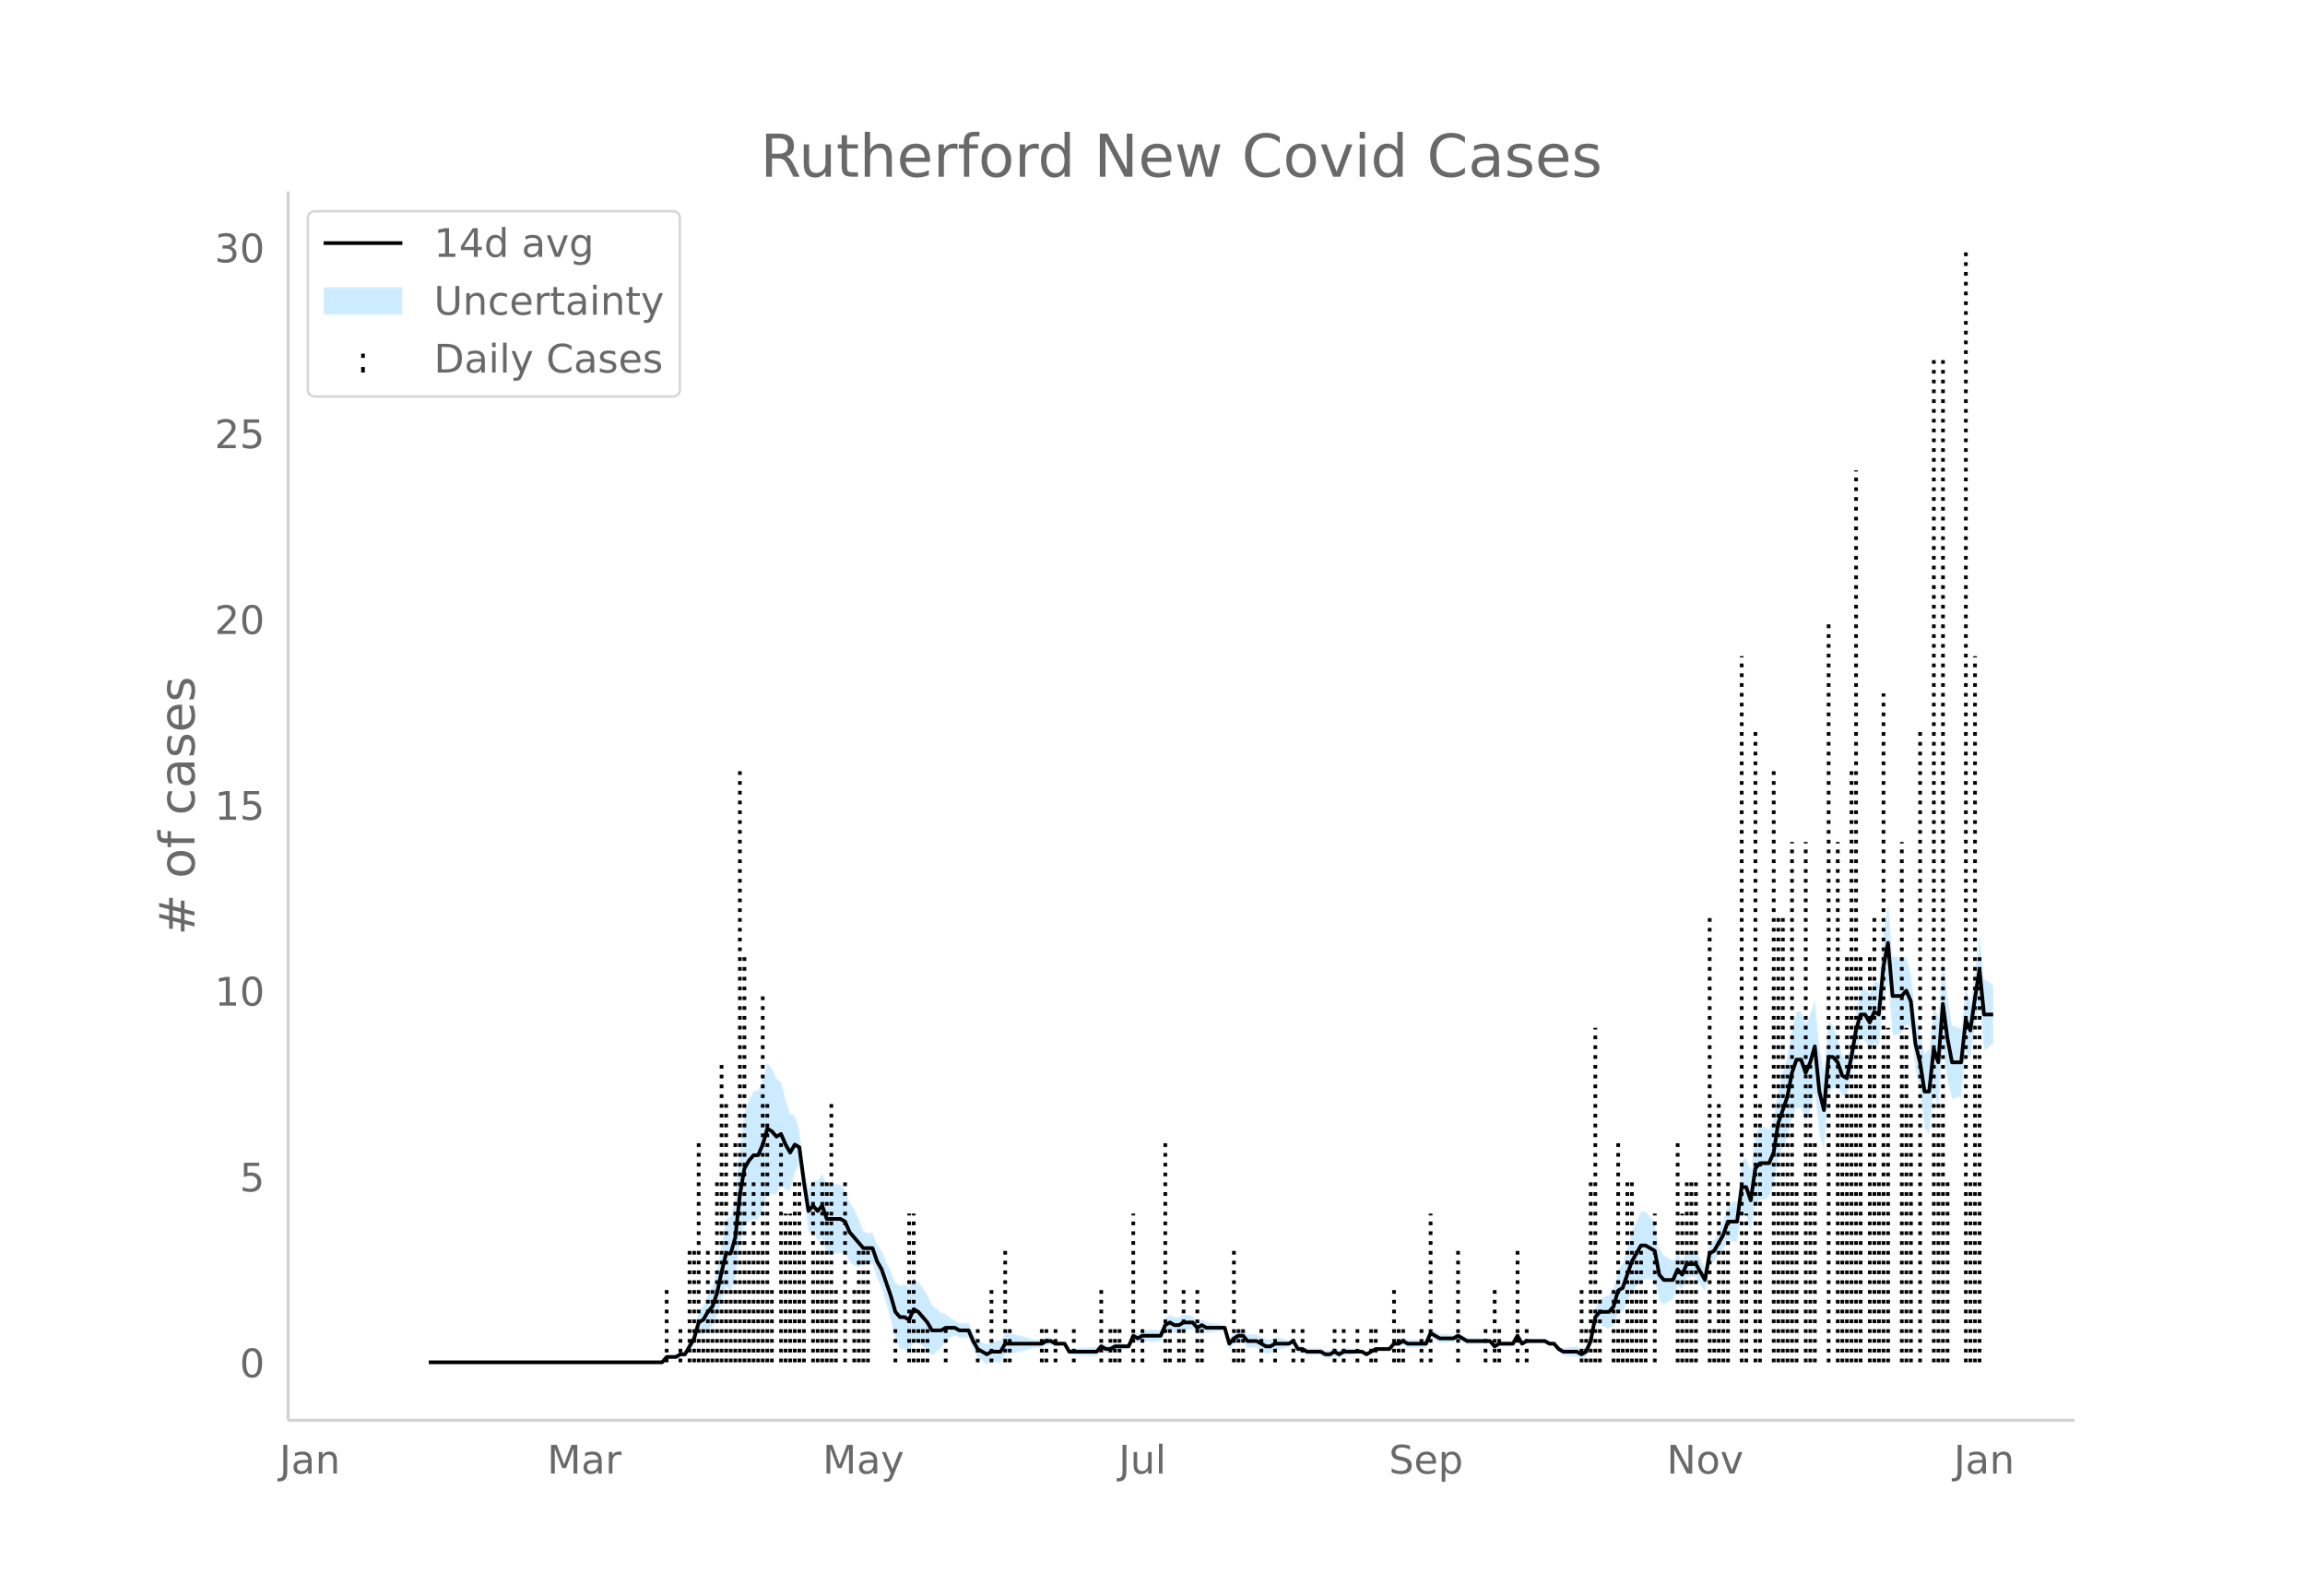 <svg height="864" viewBox="0 0 936 648" width="1248" xmlns="http://www.w3.org/2000/svg" xmlns:xlink="http://www.w3.org/1999/xlink"><defs><style>*{stroke-linecap:butt;stroke-linejoin:round}</style></defs><g id="figure_1"><path d="M0 648h936V0H0z" fill="#fff" id="patch_1"/><g id="axes_1"><path d="M117 576.72h725.4V77.76H117z" fill="none" id="patch_2"/><g id="PolyCollection_1"><defs><path d="M175.98-94.82h92.88l1.858-1.579 1.858.207 1.857.135 1.858-.83 1.857.161 1.858-2.604 1.858-2.278 1.857-4.691 1.858.12 1.857-2.012 1.858-1.11 1.858-4.054 1.857-6.617 1.858-5.296 1.858 1.42 1.857-4.977 1.858-14.215 1.857-7.569 1.858-1.235 1.858-.984 1.857.261 1.858-4.029 1.858-6.52 1.857.096 1.858.075 1.857-3.575 1.858 1.648 1.858.582 1.857-7.13 1.858-3.702 1.857 13.005 1.858 14.705 1.858-.42 1.857 3.763 1.858-1.175 1.858 6.509 1.857.196 1.858-.198 1.857-.443 1.858.076 1.858 3.63 1.857 1.5 1.858.388 1.858-.635 1.857-.897 1.858.303 1.857 5.887 1.858 3.973 1.858 6.167 1.857 6.901 1.858 8.223 1.857 3.362 1.858.461 1.858 1.122 1.857-4.742 1.858.541 1.858 1.595 1.857 1.566 1.858 2.382 1.857-1.601 1.858-1.466 1.858-2.848 1.857-1.481 1.858-.964 1.858.998 1.857.026 1.858-.026 1.857 4.724 1.858 3.437 1.858 1.246 1.857 1.372 1.858-.951 1.857.224 1.858.124 1.858-3.35 1.857-.257 1.858-.333 1.858-.43 1.857-.39 1.858-.51 1.857-.73 1.858-.088 1.858.022 1.857-1.078 1.858-.226 1.857.866 1.858-.31 1.858-.596 1.857 3.83 1.858.31 1.858.212 1.857.15 1.858.107 1.857.069 1.858.036 1.858-2.199 1.857 1.029 1.858-.188 1.858-1.302 1.857-.1 1.858-.113 1.857-.132 1.858-3.57 1.858 1.324 1.857-.794 1.858.162 1.857.061 1.858-.03 1.858-.127 1.857-3.786 1.858-.704 1.858 1.104h1.857l1.858-1.104 1.857-.19 1.858-.39 1.858 2.072 1.857-1.276 1.858.917 1.858-.202 1.857-.256 1.858-.34 1.857-.508 1.858 7.717 1.858-1.89 1.857-.967 1.858.07 1.857 2.296 1.858.024 1.858-.09 1.857 1.203 1.858 1.114 1.858.024 1.857-1.242 1.858-.267 1.857-.408 1.858-.67 1.858-1.09 1.857 3.376 1.858-.076 1.858 1.023 1.857.124 1.858.05 1.857-.016 1.858 1.22 1.858.138 1.857-1.057 1.858 1.078 1.857-1.191 1.858-.157 1.858-.217 1.857-.685 1.858-.088 1.858 1.007 1.857-1.078 1.858-.959 1.857.09 1.858.073h1.858l1.857-1.856 1.858.23 1.857-.843 1.858 1.156 1.858.04 1.857.006 1.858-.029 1.858-.065 1.857-4.016 1.858 1.138 1.857 1.051 1.858-.082 1.858-.145 1.857-.228 1.858-1.032 1.858 1.026 1.857 1.077 1.858-.065 1.857-.073 1.858-.083 1.858-.095 1.857-.11 1.858 2.232 1.857-1.105 1.858.035 1.858.012 1.857-.012 1.858-3.11 1.858 3.075 1.857-1.149H627.381l1.857 1.088 1.858.003 1.858 2.316 1.857 1.439 1.858.259 1.857.197 1.858.153 1.858 1.025 1.857-1.019 1.858-4.312 1.857-8.005 1.858-.731 1.858.992 1.857.746 1.858-1.37 1.858-5.112 1.857-.14 1.858-4.284 1.857-4.159 1.858-2.272 1.858-2.583 1.857-.235 1.858.096 1.858-.13 1.857 8.853 1.858 1.365 1.857-.96 1.858-1.193 1.858-5.58 1.857 1.645 1.858-4.876 1.857-.132 1.858-.006 1.858 3.153 1.857 2.917 1.858-11.173 1.858-1.22 1.857-2.77 1.858-2.145 1.857-4.036 1.858.767 1.858.34 1.857-11.69 1.858 1.234 1.857 5.78 1.858-11.445 1.858-1.11 1.857.026 1.858-1.216 1.858-4.4 1.857-11.071 1.858-4.467 1.857-4.384 1.858-7.799 1.858-3.982 1.857.148 1.858 5.549 1.858-4.395 1.857-7.442 1.858 17.011 1.857 6.116 1.858-22.86 1.858-2.21 1.857-.578 1.858 3.802 1.857-.037 1.858-9.112 1.858-9.63 1.857-4.702 1.858 1.323 1.858 3.79 1.857-3.415 1.858 1.728 1.857-17.568 1.858-8.545 1.858 21.573 1.857-.198 1.858-.61 1.858-3.693 1.857 1.711 1.858 16.513 1.857 9.078 1.858 15.104 1.858 2.361 1.857-16.893 1.858 5.993 1.857-23.627 1.858 12.958 1.858 7.107 1.857-.45 1.858-.754L798.282-221l1.857 2.782 1.858-12.792 1.857-8.994 1.858 18.453 1.858-1.124 1.857-1.68v-23.351h0l-1.857-1.68-1.858-1.123-1.858-18.198-1.857 14.722-1.858 13.079-1.857-5.843-1.858 16.403-1.858-.753-1.857-.45-1.858-12.297-1.858-15.07-1.857 23.804-1.858-4.786-1.857 17.6-1.858 2.362-1.858-8.61-1.857-6.014-1.858-17.982-1.857-6.913-1.858.62-1.858-.61-1.857-.199-1.858-21.545-1.858 10.858-1.857 21.239-1.858-.429-1.857 5.21-1.858-2.678-1.858 1.322-1.857 8.235-1.858 11.928-1.858 8.135-1.857-2.192-1.858-6.978-1.857-4.89-1.858-2.21-1.858 20.259-1.857-8.976-1.858-19.64-1.857 5.494-1.858 4.229-1.858-5.231-1.857.148-1.858 6.798-1.858 11.603-1.857 6.396-1.858 6.313-1.857 12.645-1.858 4.223-1.858-1.216-1.857.026-1.858 3.202-1.858 14.425-1.857-5-1.858 1.234-1.857 16.337-1.858.34-1.858.767-1.857 6.744-1.858 4.322-1.857 3.698-1.858.937-1.858 10.385-1.857-3.55-1.858-3.315-1.858-.006-1.857-.132-1.858 3.748-1.857-2.667-1.858 3.043-1.858-1.192-1.857-.96-1.858-2.947-1.857-10.55-1.858-2.287-1.858-2.06-1.857-.235-1.858 3.886-1.858 4.195-1.857 6.62-1.858 6.495-1.857 2.017-1.858 7.824-1.858 2.941-1.857.746-1.858.992-1.858 3.581-1.857 11.398-1.858 4.312-1.857 1.137-1.858-1.131-1.858.153-1.857.197-1.858.26-1.857-.718-1.858-1.996-1.858.003-1.857-1.068H619.95l-1.857 1.007-1.858-3.392-1.858 3.357-1.857-.012-1.858.012-1.858.035-1.857 1.052-1.858-2.081-1.857-.11-1.858-.094-1.858-.083-1.857-.074-1.858-.065-1.857-1.078-1.858-1.13-1.858 1.123-1.857-.227-1.858-.146-1.858-.082-1.857-1.104-1.858-1.018-1.857 4.607-1.858-.065-1.858-.029-1.857.006-1.858.04-1.858-1-1.857 1.312-1.858.231-1.857 2.456h-1.858l-1.858.072-1.857.091-1.858 1.197-1.857 1.078-1.858-1.15-1.858-.087-1.857-.685-1.858-.217-1.858-.157-1.857.965-1.858-1.078-1.857 1.099-1.858.137-1.858-.935-1.857-.016-1.858.05-1.857.124-1.858-1.133-1.858-.076-1.857-3.091-1.858 1.066-1.858-.67-1.857-.41-1.858-.265-1.857.914-1.858.023-1.858-1.042-1.857-.953-1.858-.09-1.858.024-1.857-2.015-1.858.07-1.857 1.19-1.858 2.42-1.858-5.218-1.857-.51-1.858-.338-1.857-.256-1.858-.202-1.858-1.239-1.857.88-1.858-2.24-1.858-.39-1.857-.19-1.858 1.052h-1.857l-1.858-1.052-1.858 1.452-1.857 4.837-1.858-.126-1.858-.03-1.857.061-1.858.161-1.857 1.363-1.858-.833-1.858 5.054-1.857-.132-1.858-.113-1.857-.1-1.858.854-1.858-.187-1.857-1.128-1.858 2.113-1.858.036-1.857.07-1.858.105-1.857.151-1.858.212-1.858.31-1.857-2.637-1.858-.597-1.858-.31-1.857-1.29-1.858-.226-1.857 1.078-1.858.022-1.858-.089-1.857-.729-1.858-.51-1.857-.39-1.858-.43-1.858-.333-1.857-.257-1.858 3.118-1.858.124-1.857.224-1.858 1.205-1.857-.784-1.858-.91-1.858-3.03-1.857-3.9-1.858-.026-1.857.026-1.858-1.158-1.858-.964-1.857-1.481-1.858-.693-1.858-1.465-1.857-1.602-1.858-4.085-1.857-2.746-1.858-2.717-1.858-1.615-1.857 3.882-1.858-1.034-1.858.461-1.857-.95-1.858-4.712-1.857-3.878-1.858-4.613-1.858-2.495-1.857-4.892-1.858.302-1.857-.896-1.858-4.947-1.858-3.923-1.857-2.812-1.858-4.994-1.858-2.08-1.857-.444-1.858-.197-1.857.196-1.858-4.27-1.858 3.136-1.857-.55-1.858 3.893-1.858-9.01-1.857-15.022-1.858-5.858-1.857-.662-1.858-5.886-1.858-6.976-1.857-1.418-1.858-4.237-1.857-2.06-1.858 6.415-1.858 4.595-1.857.26-1.858 3.329-1.858 5.232-1.857 13.99-1.858 20.28-1.857 7.958-1.858 1.42-1.858 9.796-1.857 10.63-1.858 6.726-1.858 3.201-1.857 4.457-1.858 2.275-1.857 8.244-1.858 4.19-1.858 3.864-1.857.16-1.858 1.327-1.857.135-1.858.207-1.858 2.732H175.98z" id="m5b3bc22078" stroke="#fff" stroke-opacity=".2"/></defs><g clip-path="url(#pbb165fbc20)"><use xlink:href="#m5b3bc22078" y="648" fill="#089fff" fill-opacity=".2" stroke="#fff" stroke-opacity=".2"/></g></g><g id="LineCollection_1" fill="none" stroke="#000" stroke-dasharray="1.5,2.475" stroke-width="1.5"><path clip-path="url(#pbb165fbc20)" d="M149.973 553.18h0M151.83 553.18h0M153.688 553.18h0M155.546 553.18h0M157.403 553.18h0M159.26 553.18h0M161.118 553.18h0M162.976 553.18h0M164.834 553.18h0M166.691 553.18h0M168.549 553.18h0M170.407 553.18h0M172.264 553.18h0M174.122 553.18h0M175.98 553.18h0M177.837 553.18h0M179.695 553.18h0M181.552 553.18h0M183.41 553.18h0M185.267 553.18h0M187.125 553.18h0M188.983 553.18h0M190.84 553.18h0M192.698 553.18h0M194.556 553.18h0M196.413 553.18h0M198.27 553.18h0M200.128 553.18h0M201.986 553.18h0M203.844 553.18h0M205.701 553.18h0M207.559 553.18h0M209.417 553.18h0M211.274 553.18h0M213.132 553.18h0M214.99 553.18h0M216.847 553.18h0M218.705 553.18h0M220.562 553.18h0M222.42 553.18h0M224.277 553.18h0M226.135 553.18h0M227.993 553.18h0M229.85 553.18h0M231.708 553.18h0M233.566 553.18h0M235.423 553.18h0M237.28 553.18h0M239.138 553.18h0M240.996 553.18h0M242.854 553.18h0M244.711 553.18h0M246.569 553.18h0M248.427 553.18h0M250.284 553.18h0M252.142 553.18h0M254 553.18h0M255.857 553.18h0M257.715 553.18h0M259.572 553.18h0M261.43 553.18h0M263.287 553.18h0M265.145 553.18h0M267.003 553.18h0M268.86 553.18h0M270.718 553.18v-30.182M272.576 553.18h0M274.433 553.18h0M276.29 553.18v-15.09M278.148 553.18h0M280.006 553.18v-45.273M281.864 553.18v-45.273M283.721 553.18v-90.547M285.579 553.18v-15.09M287.436 553.18v-45.273M289.294 553.18v-30.182M291.152 553.18v-75.456M293.01 553.18V432.45M294.867 553.18V447.542M296.725 553.18v-30.182M298.582 553.18v-90.547M300.44 553.18V311.72M302.297 553.18V387.177M304.155 553.18v-45.273M306.013 553.18v-75.456M307.87 553.18v-45.273M309.728 553.18V402.268M311.586 553.18V447.542M313.443 553.18v-30.182M315.3 553.18h0M317.158 553.18v-90.547M319.016 553.18v-60.365M320.874 553.18v-60.365M322.731 553.18v-75.456M324.589 553.18v-75.456M326.446 553.18v-45.273M328.304 553.18h0M330.162 553.18v-75.456M332.02 553.18v-45.273M333.877 553.18v-75.456M335.735 553.18v-75.456M337.592 553.18V447.542M339.45 553.18v-30.182M341.307 553.18h0M343.165 553.18v-75.456M345.023 553.18h0M346.88 553.18v-30.182M348.738 553.18v-45.273M350.596 553.18v-45.273M352.453 553.18v-45.273M354.31 553.18h0M356.168 553.18h0M358.026 553.18h0M359.884 553.18h0M361.741 553.18h0M363.599 553.18v-15.09M365.456 553.18h0M367.314 553.18h0M369.172 553.18v-60.365M371.03 553.18v-60.365M372.887 553.18v-15.09M374.745 553.18v-15.09M376.602 553.18v-15.09M378.46 553.18h0M380.317 553.18h0M382.175 553.18h0M384.033 553.18v-15.09M385.89 553.18h0M387.748 553.18h0M389.606 553.18h0M391.463 553.18h0M393.32 553.18h0M395.178 553.18h0M397.036 553.18v-15.09M398.894 553.18h0M400.751 553.18h0M402.609 553.18v-30.182M404.466 553.18h0M406.324 553.18h0M408.182 553.18v-45.273M410.04 553.18v-15.09M411.897 553.18h0M413.755 553.18h0M415.612 553.18h0M417.47 553.18h0M419.327 553.18h0M421.185 553.18h0M423.043 553.18v-15.09M424.9 553.18v-15.09M426.758 553.18h0M428.615 553.18v-15.09M430.473 553.18h0M432.33 553.18h0M434.188 553.18h0M436.046 553.18v-15.09M437.904 553.18h0M439.761 553.18h0M441.619 553.18h0M443.476 553.18h0M445.334 553.18h0M447.192 553.18v-30.182M449.05 553.18h0M450.907 553.18v-15.09M452.765 553.18v-15.09M454.622 553.18v-15.09M456.48 553.18h0M458.337 553.18h0M460.195 553.18v-60.365M462.053 553.18h0M463.91 553.18v-15.09M465.768 553.18h0M467.625 553.18h0M469.483 553.18h0M471.34 553.18h0M473.198 553.18v-90.547M475.056 553.18v-15.09M476.914 553.18h0M478.771 553.18v-15.09M480.629 553.18v-30.182M482.486 553.18h0M484.344 553.18h0M486.202 553.18v-30.182M488.06 553.18v-15.09M489.917 553.18h0M491.775 553.18h0M493.632 553.18h0M495.49 553.18h0M497.347 553.18h0M499.205 553.18h0M501.063 553.18v-45.273M502.92 553.18v-15.09M504.778 553.18v-15.09M506.635 553.18h0M508.493 553.18h0M510.35 553.18h0M512.208 553.18v-15.09M514.066 553.18h0M515.924 553.18h0M517.781 553.18v-15.09M519.639 553.18h0M521.496 553.18h0M523.354 553.18h0M525.212 553.18v-15.09M527.07 553.18h0M528.927 553.18v-15.09M530.785 553.18h0M532.642 553.18h0M534.5 553.18h0M536.357 553.18h0M538.215 553.18h0M540.073 553.18h0M541.93 553.18v-15.09M543.788 553.18h0M545.645 553.18v-15.09M547.503 553.18h0M549.36 553.18h0M551.218 553.18v-15.09M553.076 553.18h0M554.934 553.18h0M556.791 553.18v-15.09M558.649 553.18v-15.09M560.506 553.18h0M562.364 553.18h0M564.222 553.18h0M566.08 553.18v-30.182M567.937 553.18v-15.09M569.794 553.18v-15.09M571.652 553.18h0M573.51 553.18h0M575.367 553.18h0M577.225 553.18v-15.09M579.083 553.18h0M580.94 553.18v-60.365M582.798 553.18h0M584.655 553.18h0M586.513 553.18h0M588.37 553.18h0M590.228 553.18h0M592.086 553.18v-45.273M593.944 553.18h0M595.801 553.18h0M597.659 553.18h0M599.516 553.18h0M601.374 553.18h0M603.232 553.18v-15.09M605.09 553.18h0M606.947 553.18v-30.182M608.804 553.18v-15.09M610.662 553.18h0M612.52 553.18h0M614.377 553.18h0M616.235 553.18v-45.273M618.093 553.18h0M619.95 553.18v-15.09M621.808 553.18h0M623.665 553.18h0M625.523 553.18h0M627.38 553.18h0M629.238 553.18h0M631.096 553.18h0M632.954 553.18h0M634.811 553.18h0M636.669 553.18h0M638.526 553.18h0M640.384 553.18h0M642.242 553.18v-30.182M644.1 553.18v-15.09M645.957 553.18v-75.456M647.814 553.18V417.36M649.672 553.18v-30.182M651.53 553.18h0M653.387 553.18h0M655.245 553.18v-30.182M657.103 553.18v-90.547M658.96 553.18v-15.09M660.818 553.18v-75.456M662.675 553.18v-75.456M664.533 553.18v-45.273M666.39 553.18v-45.273M668.248 553.18v-30.182M670.106 553.18h0M671.964 553.18v-60.365M673.821 553.18h0M675.679 553.18h0M677.536 553.18h0M679.394 553.18h0M681.252 553.18v-90.547M683.11 553.18v-60.365M684.967 553.18v-75.456M686.824 553.18v-75.456M688.682 553.18v-75.456M690.54 553.18h0M692.397 553.18h0M694.255 553.18V372.085M696.113 553.18v-15.09M697.97 553.18V447.542M699.828 553.18v-45.273M701.685 553.18v-75.456M703.543 553.18h0M705.4 553.18h0M707.258 553.18V266.446M709.116 553.18v-60.365M710.973 553.18h0M712.831 553.18V296.629M714.689 553.18V447.542M716.546 553.18h0M718.404 553.18h0M720.262 553.18V311.72M722.12 553.18V372.085M723.977 553.18V372.085M725.834 553.18V432.45M727.692 553.18V341.903M729.55 553.18v-75.456M731.407 553.18h0M733.265 553.18V341.903M735.123 553.18V432.45M736.98 553.18v-90.547M738.838 553.18h0M740.695 553.18h0M742.553 553.18V251.355M744.41 553.18h0M746.268 553.18V341.903M748.126 553.18V447.542M749.983 553.18V387.177M751.841 553.18V311.72M753.699 553.18V190.989M755.556 553.18V387.177M757.414 553.18h0M759.272 553.18V387.177M761.13 553.18V372.085M762.987 553.18v-75.456M764.844 553.18V281.537M766.702 553.18V417.36M768.56 553.18h0M770.417 553.18h0M772.275 553.18V341.903M774.133 553.18V417.36M775.99 553.18V447.542M777.848 553.18h0M779.705 553.18V296.629M781.563 553.18h0M783.42 553.18h0M785.278 553.18V145.715M787.136 553.18V447.542M788.993 553.18V145.715M790.851 553.18v-75.456M792.709 553.18h0M794.566 553.18h0M796.424 553.18h0M798.282 553.18V100.44M800.14 553.18v-75.456M801.997 553.18V266.446M803.854 553.18V387.177M805.712 553.18h0M807.57 553.18h0M809.427 553.18h0"/></g><path clip-path="url(#pbb165fbc20)" d="M174.122 553.18h94.738l1.858-2.155h3.715l1.858-1.078h1.857l3.716-6.468 1.857-6.467 1.858-1.078 1.857-3.234 1.858-2.156 1.858-5.39 1.857-8.624 1.858-7.545h1.858l1.857-6.468 1.858-17.247 1.857-10.78 1.858-3.234 1.858-2.156h1.857l1.858-4.311 1.858-6.468 1.857 1.078 1.858 2.156 1.857-1.078 1.858 4.312 1.858 3.233 1.857-3.233 1.858 1.078 1.857 14.013 1.858 11.857 1.858-2.155 1.857 2.155 1.858-2.155 1.858 5.39h5.572l1.858 1.077 1.858 4.312 5.573 6.468h3.715l1.857 5.39 1.858 3.233 3.715 10.78 1.858 6.468 1.857 2.156h1.858l1.858 1.078 1.857-4.312 1.858 1.078 3.715 4.312 1.858 3.233h3.715l1.858-1.078h3.715l1.858 1.078h3.715l1.857 4.312 1.858 3.234 3.715 2.156 1.858-1.078h3.715l1.858-3.234h14.86l1.858-1.078h1.858l1.857 1.078h3.716l1.857 3.234h11.146l1.858-2.156 1.857 1.078h1.858l1.858-1.078h5.572l1.858-4.312 1.858 1.078 1.857-1.078h7.43l1.858-4.312 1.858-1.077 1.858 1.077h1.857l1.858-1.077h3.715l1.858 2.155 1.857-1.078 1.858 1.078h7.43l1.858 6.468 1.858-2.156 1.857-1.078h1.858l1.857 2.156h3.716l3.715 2.156h1.858l1.857-1.078h5.573l1.858-1.078 1.857 3.234h1.858l1.858 1.078h5.572l1.858 1.078h1.858l1.857-1.078 1.858 1.078 1.857-1.078h7.43l1.859 1.078 3.715-2.156h5.573l1.857-2.156h1.858l1.857-1.078 1.858 1.078h7.43l1.858-4.312 3.715 2.156h5.573l1.858-1.078 3.715 2.156h9.288l1.858 2.156 1.857-1.078h5.573l1.858-3.234 1.858 3.234 1.857-1.078h7.43l1.858 1.078h1.858l1.858 2.156 1.857 1.078h5.573l1.858 1.078 1.857-1.078 1.858-4.312 1.857-9.701 1.858-2.156h3.715l1.858-2.156 1.858-6.468 1.857-1.078 3.715-10.78 3.716-6.467h1.857l3.716 2.156 1.857 9.701 1.858 2.156h3.715l1.858-4.312 1.857 2.156 1.858-4.311h3.715l3.715 6.467 1.858-10.78 1.858-1.077 3.715-6.468 1.857-5.39h3.716l1.857-14.013h1.858l1.857 5.39 1.858-12.936 1.858-2.156h3.715l1.858-4.312 1.857-11.857 3.715-10.78 1.858-9.701 1.858-5.39h1.857l1.858 5.39 1.858-4.312 1.857-6.468 1.858 18.325 1.857 7.546 1.858-21.559h1.858l1.857 2.156 1.858 5.39 1.857 1.078 1.858-8.624 1.858-10.78 1.857-6.467h1.858l1.858 3.234 1.857-4.312 1.858 1.078 1.857-19.403 1.858-9.702 1.858 21.56h3.715l1.858-2.157 1.857 4.312 1.858 17.247 1.857 7.546 1.858 11.857h1.858l1.857-17.247 1.858 5.39 1.857-23.715 1.858 14.013 1.858 9.702h3.715l1.858-17.247 1.857 4.312 1.858-12.936 1.857-11.857 1.858 18.325h3.715" fill="none" stroke="#000" stroke-linecap="round" stroke-width="1.5" id="line2d_1"/><path d="M117 576.72V77.76" fill="none" stroke="#d3d3d3" stroke-linecap="square" stroke-width="1.25" id="patch_3"/><path d="M117 576.72h725.4" fill="none" stroke="#d3d3d3" stroke-linecap="square" stroke-width="1.25" id="patch_4"/><g id="matplotlib.axis_1"><g id="xtick_1"><g transform="matrix(.16 0 0 -.16 113.491 598.378)" fill="#696969" id="text_1"><defs><path d="M9.813 72.906h9.859V5.078q0-13.187-5-19.14-5-5.954-16.094-5.954h-3.75v8.297h3.078q6.531 0 9.219 3.672Q9.813-4.39 9.813 5.078z" id="DejaVuSans-74"/><path d="M34.281 27.484q-10.89 0-15.093-2.484-4.204-2.484-4.204-8.5 0-4.781 3.157-7.594 3.156-2.797 8.562-2.797 7.485 0 12 5.297 4.516 5.297 4.516 14.078v2zm17.922 3.72V0H43.22v8.297Q40.14 3.328 35.547.953q-4.594-2.375-11.234-2.375-8.391 0-13.36 4.719Q6 8.016 6 15.922q0 9.219 6.172 13.906 6.187 4.688 18.437 4.688h12.61v.89q0 6.203-4.078 9.594-4.078 3.39-11.453 3.39-4.688 0-9.141-1.124-4.438-1.125-8.531-3.375v8.312q4.921 1.906 9.562 2.844 4.64.953 9.031.953 11.875 0 17.735-6.156 5.86-6.14 5.86-18.64z" id="DejaVuSans-97"/><path d="M54.89 33.016V0h-8.984v32.719q0 7.765-3.031 11.61-3.031 3.858-9.078 3.858-7.281 0-11.484-4.64-4.204-4.625-4.204-12.64V0H9.08v54.688h9.03v-8.5q3.235 4.937 7.594 7.374Q30.078 56 35.797 56q9.422 0 14.25-5.828 4.844-5.828 4.844-17.156z" id="DejaVuSans-110"/></defs><use xlink:href="#DejaVuSans-74"/><use x="29.492" xlink:href="#DejaVuSans-97"/><use x="90.771" xlink:href="#DejaVuSans-110"/></g></g><g id="xtick_2"><g transform="matrix(.16 0 0 -.16 222.187 598.378)" fill="#696969" id="text_2"><defs><path d="M9.813 72.906h14.703l18.593-49.61 18.703 49.61h14.704V0H66.89v64.016l-18.797-50h-9.907l-18.796 50V0H9.813z" id="DejaVuSans-77"/><path d="M41.11 46.297q-1.516.875-3.297 1.281Q36.03 48 33.89 48q-7.625 0-11.703-4.953-4.079-4.953-4.079-14.234V0H9.08v54.688h9.03v-8.5q2.844 4.984 7.375 7.39Q30.031 56 36.531 56q.922 0 2.047-.125 1.125-.11 2.484-.36z" id="DejaVuSans-114"/></defs><use xlink:href="#DejaVuSans-77"/><use x="86.279" xlink:href="#DejaVuSans-97"/><use x="147.559" xlink:href="#DejaVuSans-114"/></g></g><g id="xtick_3"><g transform="matrix(.16 0 0 -.16 334.056 598.378)" fill="#696969" id="text_3"><defs><path d="M32.172-5.078q-3.797-9.766-7.422-12.735-3.61-2.984-9.656-2.984H7.906v7.516h5.282q3.703 0 5.75 1.765Q21-9.766 23.483-3.219l1.61 4.094-22.11 53.813H12.5l17.094-42.766 17.093 42.766h9.516z" id="DejaVuSans-121"/></defs><use xlink:href="#DejaVuSans-77"/><use x="86.279" xlink:href="#DejaVuSans-97"/><use x="147.559" xlink:href="#DejaVuSans-121"/></g></g><g id="xtick_4"><g transform="matrix(.16 0 0 -.16 454.258 598.378)" fill="#696969" id="text_4"><defs><path d="M8.5 21.578v33.11h8.984V21.922q0-7.766 3.016-11.656 3.031-3.875 9.094-3.875 7.265 0 11.484 4.64 4.234 4.64 4.234 12.656v31h8.985V0h-8.984v8.406Q42.047 3.422 37.718 1q-4.313-2.422-10.032-2.422-9.421 0-14.312 5.86Q8.5 10.296 8.5 21.578zM31.11 56z" id="DejaVuSans-117"/><path d="M9.422 75.984h8.984V0H9.422z" id="DejaVuSans-108"/></defs><use xlink:href="#DejaVuSans-74"/><use x="29.492" xlink:href="#DejaVuSans-117"/><use x="92.871" xlink:href="#DejaVuSans-108"/></g></g><g id="xtick_5"><g transform="matrix(.16 0 0 -.16 564.003 598.378)" fill="#696969" id="text_5"><defs><path d="M53.516 70.516V60.89q-5.61 2.687-10.594 4-4.984 1.328-9.625 1.328-8.047 0-12.422-3.125t-4.375-8.89q0-4.845 2.906-7.313 2.907-2.453 11.016-3.97l5.953-1.218q11.031-2.11 16.281-7.406 5.25-5.297 5.25-14.172 0-10.61-7.11-16.078-7.093-5.469-20.812-5.469-5.172 0-11.015 1.172Q13.14.922 6.89 3.219v10.156q6-3.36 11.765-5.078 5.766-1.703 11.328-1.703 8.438 0 13.032 3.312 4.593 3.328 4.593 9.485 0 5.359-3.297 8.39-3.296 3.032-10.812 4.547L27.484 33.5q-11.03 2.188-15.968 6.875-4.922 4.688-4.922 13.047 0 9.672 6.812 15.234 6.813 5.563 18.766 5.563 5.14 0 10.453-.938 5.328-.922 10.89-2.765z" id="DejaVuSans-83"/><path d="M56.203 29.594v-4.39H14.891q.593-9.282 5.593-14.142 5-4.859 13.938-4.859 5.172 0 10.031 1.266 4.86 1.265 9.656 3.812v-8.5Q49.266.734 44.187-.344 39.11-1.422 33.892-1.422q-13.094 0-20.735 7.61-7.64 7.625-7.64 20.625 0 13.421 7.25 21.296Q20.016 56 32.328 56q11.031 0 17.453-7.11 6.422-7.093 6.422-19.296zm-8.984 2.64q-.094 7.36-4.125 11.75-4.032 4.407-10.672 4.407-7.516 0-12.031-4.25-4.516-4.25-5.203-11.97z" id="DejaVuSans-101"/><path d="M18.11 8.203v-29H9.077v75.484h9.031v-8.296q2.844 4.875 7.157 7.234Q29.594 56 35.594 56q9.968 0 16.187-7.906 6.235-7.907 6.235-20.797T51.78 6.484q-6.218-7.906-16.187-7.906-6 0-10.328 2.375-4.313 2.375-7.157 7.25zm30.578 19.094q0 9.906-4.079 15.547-4.078 5.64-11.203 5.64-7.14 0-11.218-5.64-4.079-5.64-4.079-15.547 0-9.906 4.078-15.547 4.079-5.64 11.22-5.64 7.124 0 11.202 5.64t4.078 15.547z" id="DejaVuSans-112"/></defs><use xlink:href="#DejaVuSans-83"/><use x="63.477" xlink:href="#DejaVuSans-101"/><use x="125" xlink:href="#DejaVuSans-112"/></g></g><g id="xtick_6"><g transform="matrix(.16 0 0 -.16 676.782 598.378)" fill="#696969" id="text_6"><defs><path d="M9.813 72.906h13.28l32.329-60.984v60.984h9.562V0h-13.28L19.39 60.984V0H9.813z" id="DejaVuSans-78"/><path d="M30.61 48.39q-7.22 0-11.422-5.64-4.204-5.64-4.204-15.453 0-9.813 4.172-15.453 4.188-5.64 11.453-5.64 7.188 0 11.375 5.655 4.203 5.672 4.203 15.438 0 9.719-4.203 15.406-4.187 5.688-11.375 5.688zm0 7.61q11.718 0 18.406-7.625 6.703-7.61 6.703-21.078 0-13.422-6.703-21.078-6.688-7.64-18.407-7.64-11.765 0-18.437 7.64-6.656 7.656-6.656 21.078 0 13.469 6.656 21.078Q18.844 56 30.609 56z" id="DejaVuSans-111"/><path d="M2.984 54.688H12.5L29.594 8.797l17.093 45.89h9.516L35.687 0H23.485z" id="DejaVuSans-118"/></defs><use xlink:href="#DejaVuSans-78"/><use x="74.805" xlink:href="#DejaVuSans-111"/><use x="135.986" xlink:href="#DejaVuSans-118"/></g></g><g id="xtick_7"><g transform="matrix(.16 0 0 -.16 793.38 598.378)" fill="#696969" id="text_7"><use xlink:href="#DejaVuSans-74"/><use x="29.492" xlink:href="#DejaVuSans-97"/><use x="90.771" xlink:href="#DejaVuSans-110"/></g></g></g><g id="matplotlib.axis_2"><g id="ytick_1"><g transform="matrix(.16 0 0 -.16 97.32 559.26)" fill="#696969" id="text_8"><defs><path d="M31.781 66.406q-7.61 0-11.453-7.5Q16.5 51.422 16.5 36.375q0-14.984 3.828-22.484 3.844-7.5 11.453-7.5 7.672 0 11.5 7.5 3.844 7.5 3.844 22.484 0 15.047-3.844 22.531-3.828 7.5-11.5 7.5zm0 7.813q12.266 0 18.735-9.703 6.468-9.688 6.468-28.141 0-18.406-6.468-28.11-6.47-9.687-18.735-9.687-12.25 0-18.718 9.688-6.47 9.703-6.47 28.109 0 18.453 6.47 28.14Q19.53 74.22 31.78 74.22z" id="DejaVuSans-48"/></defs><use xlink:href="#DejaVuSans-48"/></g></g><g id="ytick_2"><g transform="matrix(.16 0 0 -.16 97.32 483.803)" fill="#696969" id="text_9"><defs><path d="M10.797 72.906h38.719v-8.312H19.828v-17.86q2.14.735 4.281 1.094 2.157.36 4.313.36 12.203 0 19.328-6.688 7.14-6.688 7.14-18.11 0-11.765-7.328-18.296-7.328-6.516-20.656-6.516-4.593 0-9.36.781-4.75.782-9.827 2.344v9.922q4.39-2.39 9.078-3.563 4.687-1.171 9.906-1.171 8.453 0 13.375 4.437 4.938 4.438 4.938 12.063 0 7.609-4.938 12.047-4.922 4.453-13.375 4.453-3.953 0-7.89-.875-3.922-.875-8.016-2.735z" id="DejaVuSans-53"/></defs><use xlink:href="#DejaVuSans-53"/></g></g><g id="ytick_3"><g transform="matrix(.16 0 0 -.16 87.14 408.346)" fill="#696969" id="text_10"><defs><path d="M12.406 8.297h16.11v55.625l-17.532-3.516v8.985l17.438 3.515h9.86V8.296H54.39V0H12.406z" id="DejaVuSans-49"/></defs><use xlink:href="#DejaVuSans-49"/><use x="63.623" xlink:href="#DejaVuSans-48"/></g></g><g id="ytick_4"><g transform="matrix(.16 0 0 -.16 87.14 332.89)" fill="#696969" id="text_11"><use xlink:href="#DejaVuSans-49"/><use x="63.623" xlink:href="#DejaVuSans-53"/></g></g><g id="ytick_5"><g transform="matrix(.16 0 0 -.16 87.14 257.432)" fill="#696969" id="text_12"><defs><path d="M19.188 8.297h34.421V0H7.33v8.297q5.609 5.812 15.296 15.594 9.703 9.797 12.188 12.64 4.734 5.313 6.609 9 1.89 3.688 1.89 7.25 0 5.813-4.078 9.469-4.078 3.672-10.625 3.672-4.64 0-9.797-1.61-5.14-1.609-11-4.89v9.969Q13.767 71.78 18.938 73q5.188 1.219 9.485 1.219 11.328 0 18.062-5.672 6.735-5.656 6.735-15.125 0-4.5-1.688-8.531-1.672-4.016-6.125-9.485-1.218-1.422-7.765-8.187-6.532-6.766-18.453-18.922z" id="DejaVuSans-50"/></defs><use xlink:href="#DejaVuSans-50"/><use x="63.623" xlink:href="#DejaVuSans-48"/></g></g><g id="ytick_6"><g transform="matrix(.16 0 0 -.16 87.14 181.976)" fill="#696969" id="text_13"><use xlink:href="#DejaVuSans-50"/><use x="63.623" xlink:href="#DejaVuSans-53"/></g></g><g id="ytick_7"><g transform="matrix(.16 0 0 -.16 87.14 106.519)" fill="#696969" id="text_14"><defs><path d="M40.578 39.313Q47.656 37.797 51.625 33q3.984-4.781 3.984-11.813 0-10.78-7.422-16.703-7.421-5.906-21.093-5.906-4.578 0-9.438.906-4.86.907-10.031 2.72v9.515q4.094-2.39 8.969-3.61 4.89-1.218 10.218-1.218 9.266 0 14.125 3.656 4.86 3.656 4.86 10.64 0 6.454-4.516 10.079-4.515 3.64-12.562 3.64h-8.5v8.11h8.89q7.266 0 11.125 2.906 3.86 2.906 3.86 8.375 0 5.61-3.985 8.61-3.968 3.015-11.39 3.015-4.063 0-8.703-.89-4.641-.876-10.203-2.72v8.782q5.624 1.562 10.53 2.344 4.907.78 9.25.78 11.235 0 17.766-5.109 6.547-5.093 6.547-13.78 0-6.063-3.468-10.235-3.47-4.172-9.86-5.782z" id="DejaVuSans-51"/></defs><use xlink:href="#DejaVuSans-51"/><use x="63.623" xlink:href="#DejaVuSans-48"/></g></g><g transform="matrix(0 -.2 -.2 0 78.98 379.813)" fill="#696969" id="text_15"><defs><path d="M51.125 44H36.922l-4.11-16.313h14.313zm-7.328 27.781l-5.078-20.265h14.265L58.11 71.78h7.813L60.89 51.516h15.234V44h-17.14l-4-16.313h15.53V20.22H53.079L48 0h-7.813l5.032 20.219H30.906L25.875 0h-7.86l5.079 20.219H7.719v7.468h17.187L29 44H13.281v7.516h17.625l4.985 20.265z" id="DejaVuSans-35"/><path d="M37.11 75.984V68.5h-8.594q-4.828 0-6.72-1.953-1.874-1.953-1.874-7.031v-4.828h14.797v-6.985H19.922V0H10.89v47.703H2.297v6.984h8.594V58.5q0 9.125 4.25 13.297 4.25 4.187 13.468 4.187z" id="DejaVuSans-102"/><path d="M48.781 52.594v-8.407q-3.812 2.11-7.64 3.157-3.828 1.047-7.735 1.047-8.75 0-13.593-5.547-4.829-5.532-4.829-15.547 0-10.016 4.829-15.563 4.843-5.53 13.593-5.53 3.907 0 7.735 1.046 3.828 1.047 7.64 3.156V2.094Q45.016.344 40.984-.531q-4.015-.89-8.562-.89-12.36 0-19.64 7.765-7.266 7.765-7.266 20.953 0 13.375 7.343 21.031Q20.22 56 33.016 56q4.14 0 8.093-.86 3.953-.843 7.672-2.546z" id="DejaVuSans-99"/><path d="M44.281 53.078v-8.5q-3.797 1.953-7.906 2.922-4.094.984-8.5.984-6.688 0-10.031-2.047-3.344-2.046-3.344-6.156 0-3.125 2.39-4.906 2.391-1.781 9.626-3.39l3.078-.688q9.562-2.047 13.593-5.781 4.032-3.735 4.032-10.422 0-7.625-6.032-12.078-6.03-4.438-16.578-4.438-4.39 0-9.156.86Q10.688.296 5.422 2v9.281q4.984-2.594 9.812-3.89 4.829-1.282 9.579-1.282 6.343 0 9.75 2.172 3.421 2.172 3.421 6.125 0 3.656-2.468 5.61-2.453 1.953-10.813 3.765l-3.125.735q-8.344 1.75-12.062 5.39-3.704 3.64-3.704 9.985 0 7.718 5.47 11.906Q16.75 56 26.811 56q4.97 0 9.36-.734 4.406-.72 8.11-2.188z" id="DejaVuSans-115"/></defs><use xlink:href="#DejaVuSans-35"/><use x="83.789" xlink:href="#DejaVuSans-32"/><use x="115.576" xlink:href="#DejaVuSans-111"/><use x="176.758" xlink:href="#DejaVuSans-102"/><use x="211.963" xlink:href="#DejaVuSans-32"/><use x="243.75" xlink:href="#DejaVuSans-99"/><use x="298.73" xlink:href="#DejaVuSans-97"/><use x="360.01" xlink:href="#DejaVuSans-115"/><use x="412.109" xlink:href="#DejaVuSans-101"/><use x="473.633" xlink:href="#DejaVuSans-115"/></g></g><g transform="matrix(.24 0 0 -.24 308.75 71.76)" fill="#696969" id="text_16"><defs><path d="M44.39 34.188q3.172-1.079 6.172-4.594 3-3.516 6.032-9.672L66.609 0H56l-9.313 18.703q-3.624 7.328-7.015 9.719-3.39 2.39-9.25 2.39h-10.75V0h-9.86v72.906h22.266q12.5 0 18.656-5.234 6.157-5.219 6.157-15.766 0-6.89-3.203-11.437-3.204-4.532-9.297-6.282zM19.673 64.797V38.922h12.406q7.125 0 10.766 3.297 3.64 3.297 3.64 9.687 0 6.39-3.64 9.64-3.64 3.25-10.766 3.25z" id="DejaVuSans-82"/><path d="M18.313 70.219V54.688h18.5v-6.985h-18.5V18.016q0-6.688 1.828-8.594 1.828-1.906 7.453-1.906h9.218V0h-9.218q-10.407 0-14.36 3.875-3.953 3.89-3.953 14.14v29.688H2.687v6.984h6.594V70.22z" id="DejaVuSans-116"/><path d="M54.89 33.016V0h-8.984v32.719q0 7.765-3.031 11.61-3.031 3.858-9.078 3.858-7.281 0-11.484-4.64-4.204-4.625-4.204-12.64V0H9.08v75.984h9.03V46.188q3.235 4.937 7.594 7.374Q30.078 56 35.797 56q9.422 0 14.25-5.828 4.844-5.828 4.844-17.156z" id="DejaVuSans-104"/><path d="M45.406 46.39v29.594h8.985V0h-8.985v8.203Q42.578 3.328 38.25.953q-4.313-2.375-10.375-2.375-9.906 0-16.14 7.906-6.22 7.922-6.22 20.813 0 12.89 6.22 20.797Q17.968 56 27.874 56q6.063 0 10.375-2.375 4.328-2.36 7.156-7.234zm-30.61-19.093q0-9.906 4.079-15.547 4.078-5.64 11.203-5.64 7.125 0 11.219 5.64 4.11 5.64 4.11 15.547 0 9.906-4.11 15.547-4.094 5.64-11.219 5.64-7.125 0-11.203-5.64-4.078-5.64-4.078-15.547z" id="DejaVuSans-100"/><path d="M4.203 54.688h8.985l11.234-42.672 11.172 42.672h10.593l11.235-42.672 11.187 42.672h8.985L63.28 0H52.688L40.922 44.828 29.109 0H18.5z" id="DejaVuSans-119"/><path d="M64.406 67.281v-10.39q-4.984 4.64-10.625 6.922-5.64 2.296-11.984 2.296-12.5 0-19.14-7.64-6.641-7.64-6.641-22.094 0-14.406 6.64-22.047 6.64-7.64 19.14-7.64 6.345 0 11.985 2.296 5.64 2.297 10.625 6.938V5.609Q59.234 2.094 53.437.33q-5.78-1.75-12.218-1.75-16.563 0-26.094 10.124-9.516 10.14-9.516 27.672 0 17.578 9.516 27.703 9.531 10.14 26.094 10.14 6.531 0 12.312-1.734 5.797-1.734 10.875-5.203z" id="DejaVuSans-67"/><path d="M9.422 54.688h8.984V0H9.422zm0 21.296h8.984v-11.39H9.422z" id="DejaVuSans-105"/></defs><use xlink:href="#DejaVuSans-82"/><use x="64.982" xlink:href="#DejaVuSans-117"/><use x="128.361" xlink:href="#DejaVuSans-116"/><use x="167.57" xlink:href="#DejaVuSans-104"/><use x="230.949" xlink:href="#DejaVuSans-101"/><use x="292.473" xlink:href="#DejaVuSans-114"/><use x="333.586" xlink:href="#DejaVuSans-102"/><use x="368.791" xlink:href="#DejaVuSans-111"/><use x="429.973" xlink:href="#DejaVuSans-114"/><use x="469.336" xlink:href="#DejaVuSans-100"/><use x="532.813" xlink:href="#DejaVuSans-32"/><use x="564.6" xlink:href="#DejaVuSans-78"/><use x="639.404" xlink:href="#DejaVuSans-101"/><use x="700.928" xlink:href="#DejaVuSans-119"/><use x="782.715" xlink:href="#DejaVuSans-32"/><use x="814.502" xlink:href="#DejaVuSans-67"/><use x="884.326" xlink:href="#DejaVuSans-111"/><use x="945.508" xlink:href="#DejaVuSans-118"/><use x="1004.688" xlink:href="#DejaVuSans-105"/><use x="1032.471" xlink:href="#DejaVuSans-100"/><use x="1095.947" xlink:href="#DejaVuSans-32"/><use x="1127.734" xlink:href="#DejaVuSans-67"/><use x="1197.559" xlink:href="#DejaVuSans-97"/><use x="1258.838" xlink:href="#DejaVuSans-115"/><use x="1310.938" xlink:href="#DejaVuSans-101"/><use x="1372.461" xlink:href="#DejaVuSans-115"/></g><g id="legend_1"><path d="M128.2 161.015h144.675q3.2 0 3.2-3.2V88.96q0-3.2-3.2-3.2H128.2q-3.2 0-3.2 3.2v68.855q0 3.2 3.2 3.2z" fill="none" opacity=".8" stroke="#ccc" id="patch_5"/><path d="M131.4 98.718h32" fill="none" stroke="#000" stroke-linecap="round" stroke-width="1.5" id="line2d_4"/><g transform="matrix(.16 0 0 -.16 176.2 104.317)" fill="#696969" id="text_17"><defs><path d="M37.797 64.313L12.89 25.39h24.906zm-2.594 8.593H47.61V25.391h10.407v-8.203H47.609V0h-9.812v17.188H4.89v9.515z" id="DejaVuSans-52"/><path d="M45.406 27.984q0 9.766-4.031 15.125-4.016 5.375-11.297 5.375-7.219 0-11.25-5.375-4.031-5.359-4.031-15.125 0-9.718 4.031-15.093t11.25-5.375q7.281 0 11.297 5.375 4.031 5.375 4.031 15.093zm8.985-21.203q0-13.953-6.203-20.765Q42-20.797 29.203-20.797q-4.734 0-8.937.703-4.203.703-8.157 2.172v8.735q3.954-2.141 7.813-3.157 3.86-1.031 7.86-1.031 8.843 0 13.234 4.61 4.39 4.609 4.39 13.937v4.453q-2.781-4.844-7.125-7.234Q33.938 0 27.875 0 17.828 0 11.672 7.656q-6.156 7.672-6.156 20.328 0 12.688 6.156 20.344Q17.828 56 27.875 56q6.063 0 10.406-2.39 4.344-2.391 7.125-7.22v8.297h8.985z" id="DejaVuSans-103"/></defs><use xlink:href="#DejaVuSans-49"/><use x="63.623" xlink:href="#DejaVuSans-52"/><use x="127.246" xlink:href="#DejaVuSans-100"/><use x="190.723" xlink:href="#DejaVuSans-32"/><use x="222.51" xlink:href="#DejaVuSans-97"/><use x="283.789" xlink:href="#DejaVuSans-118"/><use x="342.969" xlink:href="#DejaVuSans-103"/></g><path d="M131.4 127.802h32v-11.2h-32z" fill="#089fff" opacity=".2" stroke="#fff" id="patch_6"/><g transform="matrix(.16 0 0 -.16 176.2 127.802)" fill="#696969" id="text_18"><defs><path d="M8.688 72.906h9.921V28.61q0-11.718 4.235-16.875 4.25-5.14 13.781-5.14 9.469 0 13.719 5.14 4.25 5.157 4.25 16.875v44.297H64.5V27.391q0-14.25-7.063-21.532-7.046-7.28-20.812-7.28-13.828 0-20.89 7.28-7.047 7.282-7.047 21.532z" id="DejaVuSans-85"/></defs><use xlink:href="#DejaVuSans-85"/><use x="73.193" xlink:href="#DejaVuSans-110"/><use x="136.572" xlink:href="#DejaVuSans-99"/><use x="191.553" xlink:href="#DejaVuSans-101"/><use x="253.076" xlink:href="#DejaVuSans-114"/><use x="294.189" xlink:href="#DejaVuSans-116"/><use x="333.398" xlink:href="#DejaVuSans-97"/><use x="394.678" xlink:href="#DejaVuSans-105"/><use x="422.461" xlink:href="#DejaVuSans-110"/><use x="485.84" xlink:href="#DejaVuSans-116"/><use x="525.049" xlink:href="#DejaVuSans-121"/></g><path d="M147.4 151.287v-7.7" fill="none" stroke="#000" stroke-dasharray="2.25,3.712" stroke-width="1.5" id="line2d_6"/><g transform="matrix(.16 0 0 -.16 176.2 151.287)" fill="#696969" id="text_19"><defs><path d="M19.672 64.797V8.109h11.922q15.093 0 22.093 6.829 7 6.843 7 21.593 0 14.64-7 21.453-7 6.813-22.093 6.813zm-9.86 8.11h20.266q21.188 0 31.094-8.813 9.922-8.813 9.922-27.563 0-18.86-9.969-27.703Q51.172 0 30.078 0H9.813z" id="DejaVuSans-68"/></defs><use xlink:href="#DejaVuSans-68"/><use x="77.002" xlink:href="#DejaVuSans-97"/><use x="138.281" xlink:href="#DejaVuSans-105"/><use x="166.064" xlink:href="#DejaVuSans-108"/><use x="193.848" xlink:href="#DejaVuSans-121"/><use x="253.027" xlink:href="#DejaVuSans-32"/><use x="284.814" xlink:href="#DejaVuSans-67"/><use x="354.639" xlink:href="#DejaVuSans-97"/><use x="415.918" xlink:href="#DejaVuSans-115"/><use x="468.018" xlink:href="#DejaVuSans-101"/><use x="529.541" xlink:href="#DejaVuSans-115"/></g></g></g></g><defs><clipPath id="pbb165fbc20"><path d="M117 77.76h725.4v498.96H117z"/></clipPath></defs></svg>